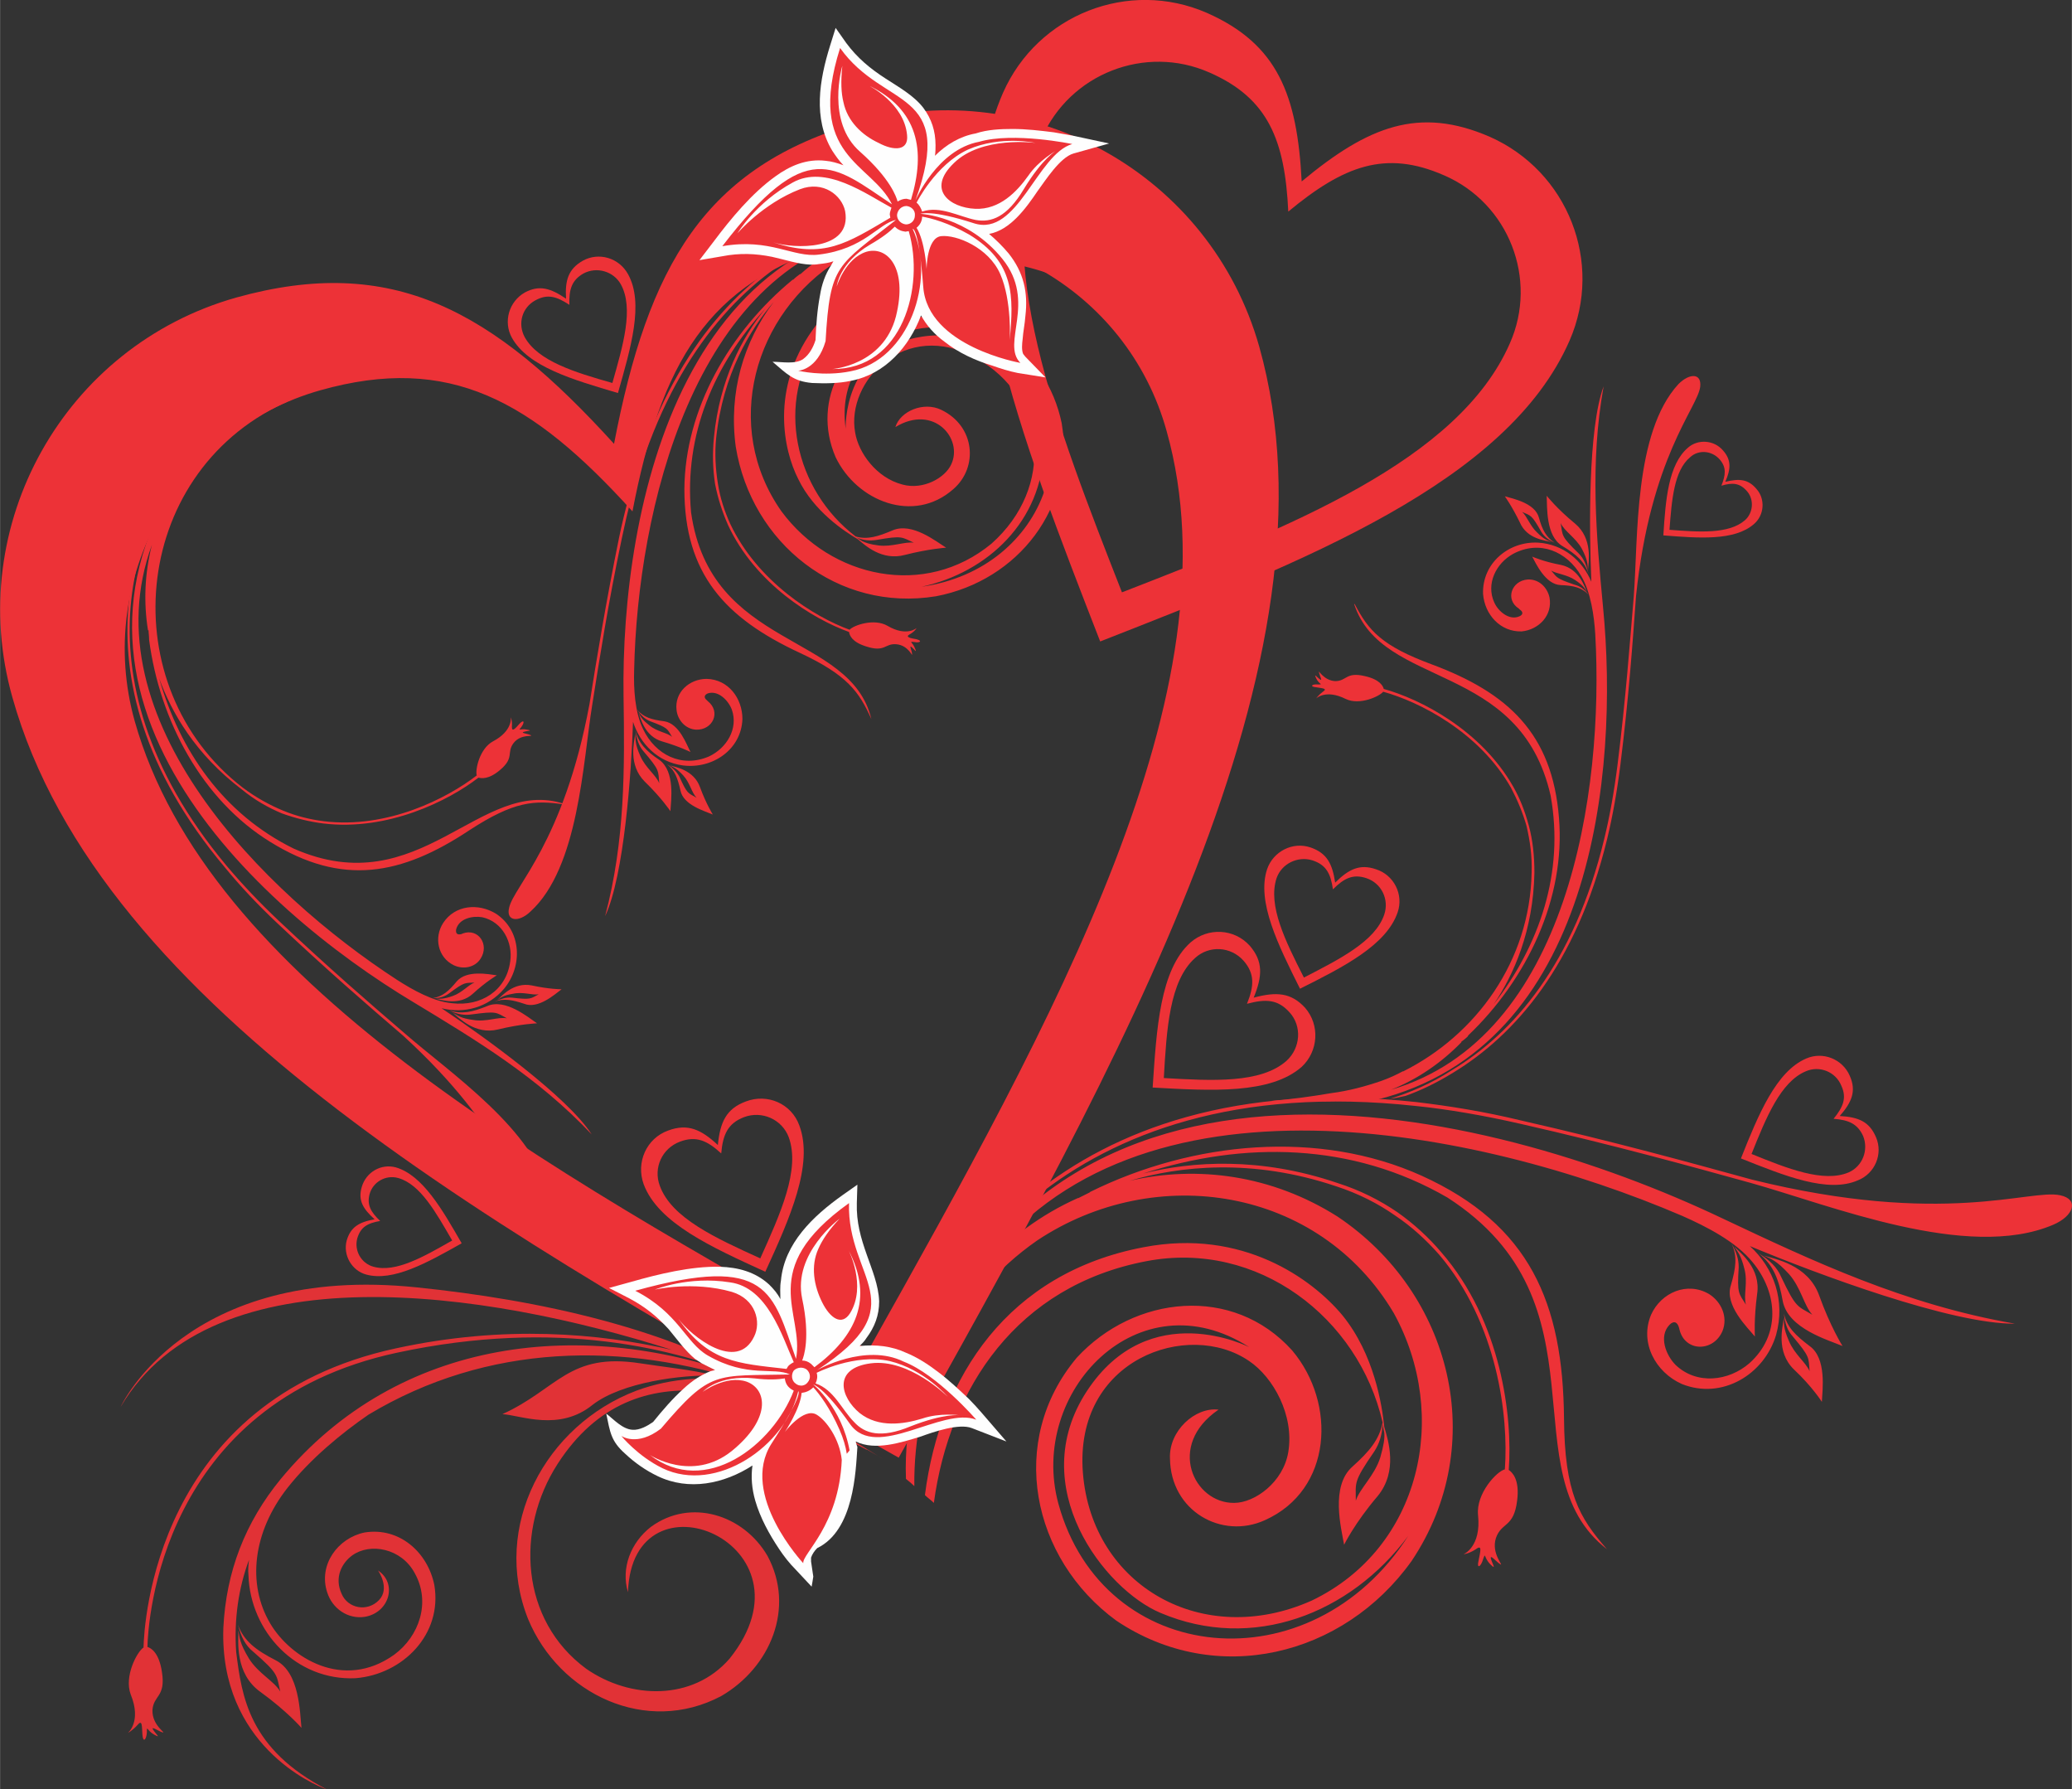<?xml version="1.0" encoding="UTF-8"?>
<!DOCTYPE svg PUBLIC "-//W3C//DTD SVG 1.1//EN" "http://www.w3.org/Graphics/SVG/1.1/DTD/svg11.dtd">
<!-- Creator: CorelDRAW X8 -->
<svg xmlns="http://www.w3.org/2000/svg" xml:space="preserve" width="1.705in" height="1.472in" version="1.1" style="shape-rendering:geometricPrecision; text-rendering:geometricPrecision; image-rendering:optimizeQuality; fill-rule:evenodd; clip-rule:evenodd"
viewBox="0 0 3712 3205"
 xmlns:xlink="http://www.w3.org/1999/xlink">
 <rect x="0" y="0" width="3712" height="3205" fill="#333333" stroke="none"/>
 <defs>
  <style type="text/css">
   <![CDATA[
    .fil2 {fill:#FEFEFE}
    .fil0 {fill:#ED3237}
    .fil1 {fill:#E13236}
   ]]>
  </style>
 </defs>
 <g id="Layer_x0020_1">

  <path class="fil0" d="M2308 379c-6,-128 -36,-203 -141,-249 -115,-51 -251,2 -301,118 -92,210 26,512 144,813 301,-117 603,-236 695,-446 51,-115 -2,-251 -118,-301 -105,-46 -180,-17 -279,65zm24 -54c119,-99 210,-135 337,-80 140,62 204,225 143,365 -111,254 -476,396 -841,539 -142,-365 -285,-730 -174,-983 62,-140 225,-204 365,-143 127,56 162,147 170,302z"/>
  <path class="fil0" d="M1133 916c-180,-199 -328,-282 -559,-217 -255,72 -404,337 -333,592 130,462 723,795 1315,1127 332,-592 664,-1184 534,-1646 -71,-256 -337,-405 -592,-333 -231,65 -314,213 -365,477zm-33 -121c61,-318 161,-497 440,-576 309,-86 629,94 716,402 157,559 -245,1274 -646,1990 -716,-402 -1431,-803 -1588,-1362 -87,-308 93,-629 401,-716 280,-78 459,22 677,262z"/>
  <path class="fil0" d="M2238 2413l0 0c-198,-127 -396,80 -342,280 80,293 453,329 627,58 -104,140 -279,208 -444,138 -100,-42 -244,-226 -132,-397 112,-171 291,-79 291,-79zm956 -82l0 0c10,49 81,69 107,80 0,0 -22,-35 -42,-91 -20,-55 -80,-65 -99,-71 13,6 23,9 45,33 22,25 27,57 42,73 -27,-16 -29,-11 -56,-68 -8,-18 -20,-29 -40,-42 26,21 36,46 43,86zm-93 -29l0 0c-12,36 30,76 43,92 0,0 -2,-31 4,-76 7,-46 -30,-74 -41,-85 6,9 12,15 18,39 7,25 -2,48 3,65 -13,-21 -16,-19 -13,-67 0,-15 -4,-27 -13,-43 11,23 8,44 -1,75zm141 109l0 0c-25,-19 -40,-33 -46,-58 2,18 6,30 16,41 31,37 28,37 30,62 -7,-16 -27,-30 -37,-54 -10,-23 -9,-31 -9,-42 -2,16 -15,61 18,93 33,31 50,58 50,58 1,-21 9,-78 -22,-100zm-762 155l0 0c-1,-4 -2,-9 -3,-15 -1,20 -6,35 -15,49 -38,55 -33,55 -33,88 7,-22 34,-45 44,-78 6,-21 8,-34 7,-44zm-57 61l0 0c-40,35 -20,111 -15,140 0,0 19,-39 60,-87 37,-45 19,-100 12,-124 -4,-39 -18,-130 -75,-200 -54,-65 -179,-156 -356,-122 -243,46 -365,232 -392,444 5,5 11,9 16,14 28,-206 149,-389 381,-433 199,-38 380,101 423,289 -6,31 -24,52 -54,79zm-73 240c196,-94 248,-332 147,-515 -134,-226 -427,-271 -639,-130 -148,103 -222,267 -220,440 -5,-5 -10,-9 -15,-13 -2,-51 4,-102 16,-151l-13 -2 -3 -1c1,-7 2,-15 4,-24 17,-77 83,-218 225,-332 142,-114 361,-200 685,-165 59,7 122,17 188,33 167,38 301,75 414,106 344,85 498,16 552,28 34,7 25,37 -13,53 -153,65 -398,-35 -541,-75 -112,-31 -246,-68 -413,-106 -66,-15 -129,-26 -188,-32 -322,-35 -539,50 -680,163 -141,113 -205,253 -223,329l-1 7c249,-688 1030,-499 1453,-298 163,77 328,155 525,189 -114,1 -355,-89 -475,-139 43,39 64,98 47,159 -21,71 -97,117 -169,88 -47,-21 -76,-74 -55,-124 18,-40 65,-60 104,-37 22,14 34,41 24,66 -16,38 -67,38 -77,-2l-1 -4c-3,-10 -9,-13 -17,-5 -20,21 -6,55 11,72 38,36 95,29 132,-3 56,-50 52,-125 6,-181 -30,-37 -83,-64 -126,-83 -366,-157 -980,-282 -1256,95 49,-55 108,-98 173,-127l1 0c6,-3 12,-6 20,-10l1 -1c184,-91 410,-112 594,-29 194,88 253,228 255,434 1,134 27,178 77,235l0 0c-178,-138 8,-441 -286,-630 -171,-99 -365,-101 -545,-43 88,-22 210,-30 348,17l0 0c41,13 76,31 107,52 30,21 57,46 79,72 108,124 128,295 121,390 6,4 20,17 15,55 -6,49 -28,38 -38,67 -9,28 15,51 8,47 -8,-5 -19,-19 -17,-10 2,8 11,22 -1,10 -12,-12 -8,-23 -13,-9 -4,14 -12,18 -8,2 3,-16 7,-29 -5,-20 -12,8 -22,9 -22,9 0,0 32,-13 26,-70 -4,-39 34,-79 48,-82 7,-94 -13,-262 -118,-385 -23,-26 -49,-50 -79,-70 -30,-21 -65,-39 -105,-52 -151,-51 -282,-36 -370,-10 122,-28 255,-10 372,64 205,137 273,408 133,617 -122,171 -350,227 -529,107 -152,-111 -196,-322 -71,-471 103,-112 280,-131 386,-13 80,95 72,250 -49,304 -77,35 -169,-16 -170,-111 -2,-49 45,-92 87,-87 -94,64 -44,168 28,167 37,0 88,-37 97,-91 11,-66 -27,-134 -70,-163 -109,-75 -314,-4 -298,200 16,203 215,316 410,229z"/>
  <path class="fil0" d="M1515 768l0 0c-23,-166 169,-233 282,-139 166,138 80,390 -146,422 120,-26 216,-119 219,-246 2,-77 -74,-224 -218,-202 -143,21 -137,165 -137,165zm-334 593l0 0c29,21 21,73 20,92 0,0 -16,-24 -46,-53 -30,-30 -19,-71 -17,-85 1,10 -1,17 9,39 9,21 28,34 34,49 -2,-23 1,-23 -28,-57 -9,-10 -12,-22 -15,-38 6,23 19,37 43,53zm9 -69l0 0c27,4 40,42 47,55 0,0 -20,-10 -51,-19 -31,-9 -39,-42 -42,-52 3,7 5,12 19,23 14,12 32,13 41,21 -9,-15 -7,-16 -39,-28 -10,-4 -16,-10 -24,-21 12,14 26,18 49,21zm29 124l0 0c-5,-22 -10,-36 -24,-47 10,6 17,13 22,22 14,31 15,29 31,38 -9,-9 -12,-27 -24,-40 -12,-13 -18,-15 -24,-18 10,3 43,8 54,39 11,30 23,49 23,49 -14,-6 -53,-17 -58,-43zm325 -447l0 0c-3,-2 -6,-4 -9,-6 12,5 23,6 36,4 46,-8 44,-5 66,5 -17,-2 -39,8 -63,5 -16,-2 -24,-5 -30,-8zm55 -19l0 0c35,-15 78,20 96,31 0,0 -31,2 -74,13 -41,11 -71,-17 -84,-28 -24,-14 -79,-50 -107,-108 -27,-53 -49,-161 25,-266 157,-221 443,-159 619,5l27 11 24 11 -57 -14c-167,-158 -449,-212 -598,-2 -83,118 -46,275 63,358 21,6 40,0 66,-11zm177 24c-119,98 -287,62 -376,-58 -107,-152 -50,-355 104,-451 129,-76 281,-62 403,18 2,2 28,20 16,8 -46,-45 -111,-74 -176,-86l2 -9 1 -2c-5,-2 -10,-3 -17,-4 -55,-12 -165,-11 -281,47 -115,58 -235,174 -308,394 -13,41 -25,84 -35,132 -24,118 -40,216 -53,298 -46,248 -136,327 -144,365 -6,24 17,27 38,7 87,-79 94,-267 111,-371 13,-82 28,-179 53,-298 10,-48 21,-91 35,-131 72,-218 191,-334 305,-392 114,-58 224,-58 278,-47l5 1c-517,-41 -625,519 -620,852 2,128 3,258 -33,394 34,-72 47,-256 50,-348 13,40 45,72 89,78 53,7 105,-28 107,-83 0,-37 -25,-71 -64,-72 -31,0 -58,24 -54,56 2,18 16,34 35,35 30,1 45,-32 21,-51l-2 -2c-5,-4 -5,-9 2,-12 19,-6 37,13 43,29 12,34 -9,69 -41,84 -49,21 -96,-3 -118,-49 -15,-31 -17,-73 -16,-106 6,-283 105,-717 430,-785 -49,16 -94,42 -132,76l-1 0c-4,3 -8,6 -12,10l-1 0c-113,93 -193,232 -194,375 0,152 73,231 206,293 86,40 107,70 129,119l0 0c-37,-156 -288,-124 -323,-370 -13,-140 42,-266 133,-365 -41,50 -82,127 -92,230l0 0c-3,30 -2,58 2,84 5,26 13,50 23,73 49,106 153,169 217,192 1,6 5,18 31,26 34,11 33,-6 54,-4 22,2 29,24 28,18 0,-6 -6,-17 -1,-13 4,3 11,13 6,2 -4,-11 -12,-12 -1,-11 10,2 15,-2 4,-5 -12,-2 -21,-4 -12,-9 9,-5 12,-11 12,-11 0,0 -18,16 -52,-4 -24,-14 -61,-1 -68,7 -63,-23 -165,-86 -214,-190 -10,-22 -18,-46 -22,-72 -4,-25 -6,-53 -3,-82l0 0c12,-113 60,-193 103,-243 -54,71 -81,162 -68,259 28,173 183,297 359,268 147,-28 250,-160 225,-310 -27,-131 -150,-221 -283,-184 -103,33 -167,141 -122,245 38,79 140,120 211,57 45,-39 39,-113 -22,-142 -31,-15 -73,2 -82,31 69,-42 122,21 100,67 -11,24 -50,46 -87,36 -47,-12 -79,-57 -85,-93 -17,-92 90,-204 216,-134 127,70 142,232 28,333z"/>
  <path class="fil1" d="M1062 2516c52,-40 159,-54 220,-52 -45,-11 -90,-15 -135,-22 -128,-20 -148,46 -247,91 33,2 102,32 162,-17zm-568 458c-35,-18 -57,-34 -68,-64 6,22 13,37 28,49 46,40 41,41 48,71 -11,-19 -39,-32 -56,-59 -17,-28 -17,-38 -19,-51 0,19 -7,78 40,111 47,34 73,64 73,64 -3,-27 -3,-99 -46,-121zm91 231c-24,-8 -192,-81 -185,-289 5,-101 39,-189 103,-267 211,-255 545,-291 839,-179 -131,-54 -342,-109 -631,-47 -424,91 -446,483 -447,527 7,2 21,11 26,45 7,45 -15,41 -17,68 -1,28 26,42 18,40 -7,-2 -21,-12 -17,-5 4,7 16,17 2,9 -13,-7 -13,-18 -13,-4 -1,14 -7,19 -8,4 -1,-15 0,-28 -9,-17 -9,10 -17,14 -17,14 0,0 25,-20 5,-69 -12,-32 11,-76 23,-84 1,-40 20,-443 453,-536 194,-42 363,-27 494,3 -335,-107 -822,-179 -988,102 0,0 117,-257 531,-214 214,22 461,73 645,189 64,40 127,80 191,119 -9,-6 -19,-11 -29,-17l0 0 -3 -1c-174,-95 -412,-191 -552,26 -76,118 -67,280 51,367 79,55 191,58 257,-18 165,-206 -175,-347 -182,-119 -13,-43 5,-89 41,-117 71,-52 166,-22 209,52 50,93 5,200 -83,251 -134,71 -290,-3 -346,-138 -66,-166 31,-347 194,-409 62,-23 137,-29 204,-13 -227,-76 -471,-72 -684,56 -48,33 -104,79 -145,131 -62,79 -73,172 -31,243 36,61 131,121 222,56 45,-33 66,-94 37,-146 -24,-45 -80,-55 -112,-32 -18,13 -33,39 -19,69 11,26 46,33 67,11 20,-21 -1,-52 -2,-53 35,23 21,75 -23,83 -31,5 -59,-15 -68,-44 -16,-49 19,-97 67,-107 62,-10 113,35 125,94 15,88 -56,160 -141,167 -106,5 -189,-83 -192,-185 -1,-9 0,-18 1,-27 -19,51 -27,107 -23,165 10,80 23,174 162,246z"/>
  <path class="fil2" d="M1281 2454c-8,-4 -16,-8 -24,-12 -4,-3 -8,-5 -12,-8 -18,-15 -32,-35 -47,-53 -21,-23 -42,-40 -70,-55l-37 -19 40 -11c49,-14 107,-28 158,-27 33,1 64,9 89,32 8,8 15,16 20,26 0,-11 -1,-22 1,-33 6,-67 58,-116 110,-153l27 -19 -1 33c-1,34 7,62 18,93 9,26 21,54 22,83 0,25 -8,46 -23,66 -3,5 -7,9 -12,14 29,-3 57,0 83,12 20,8 40,21 57,34 20,15 38,32 56,49 8,8 16,17 23,25l44 51 -62 -24c-23,-9 -69,7 -91,15 -36,11 -82,26 -117,9 1,4 2,7 3,10 -3,44 -6,149 -72,181 -5,5 -9,11 -11,17l0 7 4 27c-1,7 -2,12 -3,18l-29 -31c-11,-11 -21,-24 -29,-36 -18,-27 -34,-56 -43,-87 -6,-21 -8,-42 -5,-63 -51,33 -114,46 -170,19 -21,-10 -41,-24 -58,-40 -26,-23 -27,-39 -34,-72 13,10 29,28 47,29 13,1 27,-7 37,-14 17,-21 35,-42 55,-60 14,-13 30,-24 48,-31l8 -2z"/>
  <path class="fil0" d="M1719 2535l0 0c0,0 -27,-4 -88,20 -53,22 -82,13 -101,-8 -22,-22 -36,-58 -69,-69 3,-6 4,-13 2,-19 0,0 68,-35 131,-21 62,15 104,64 104,64 0,0 -69,-69 -138,-60 -69,9 -54,61 -20,89 34,27 79,20 112,10 32,-11 67,-6 67,-6zm-297 -44l0 0c-37,97 -158,192 -258,115 0,0 76,50 147,-7 70,-57 64,-110 27,-124 -37,-13 -79,18 -79,18 0,0 28,-31 93,-24 24,3 42,2 54,0 1,8 4,14 11,19l5 3zm-13 -39l0 0c-89,-10 -139,-12 -194,-90 23,31 105,97 136,32 13,-26 3,-67 -40,-80 -70,-20 -138,-4 -138,-4 0,0 60,-25 135,-13 67,9 93,96 114,143 -4,2 -7,4 -10,7l-3 5zm50 -3l0 0 -6 -6c-5,-4 -10,-6 -16,-6 3,-7 15,-41 0,-111 -17,-81 67,-143 67,-143 -19,20 -31,38 -38,54 -14,31 -8,66 7,96 14,28 35,43 50,19 30,-49 -3,-113 -3,-113 46,88 13,155 -61,210zm-14 4l0 0c7,6 8,16 2,23 -5,7 -15,8 -22,2 -7,-5 -8,-16 -3,-23 6,-6 16,-7 23,-2zm-30 9c-134,3 -141,-9 -231,97 -43,33 -71,13 -71,13 0,0 29,36 74,58 96,46 221,-40 243,-138 0,0 11,3 -48,94 -58,91 57,214 57,214 -2,-17 64,-67 69,-185 -4,-38 -28,-71 -45,-81 -23,-14 -57,31 -57,31 0,0 28,-42 30,-70 8,-1 15,-4 21,-10 11,12 30,37 47,76 7,16 11,30 13,43l5 -6c-14,-77 -65,-118 -65,-118 0,0 19,4 66,71 47,66 165,-32 226,-8 0,0 -70,-81 -130,-104 -69,-34 -155,15 -155,15 180,-117 53,-162 57,-299 -168,120 -79,197 -95,279 -42,-118 -47,-189 -288,-122 78,40 90,93 130,116 71,41 119,20 147,34z"/>
  <path class="fil2" d="M1493 468c-8,3 -17,4 -26,5 -5,1 -10,1 -15,1 -23,-1 -46,-9 -69,-14 -30,-6 -58,-7 -89,-1l-41 7 26 -34c30,-40 68,-86 110,-116 26,-19 56,-32 90,-28 11,1 21,4 32,8 -8,-8 -14,-17 -20,-26 -35,-58 -23,-127 -4,-188l10 -32 19 27c20,27 43,46 71,64 23,15 50,30 67,52 15,20 22,42 22,67 0,6 0,12 -1,19 20,-20 45,-35 73,-40 21,-7 45,-8 66,-8 25,0 50,3 74,6 11,2 23,4 34,6l65 14 -64 18c-24,7 -50,48 -64,67 -21,31 -49,70 -87,77 13,11 24,22 35,35 27,34 35,70 30,112 -1,14 -4,28 -5,42 -1,8 -2,19 1,26l4 5 36 37 -50 -8c-15,-3 -31,-8 -45,-13 -30,-9 -61,-23 -86,-43 -18,-13 -32,-29 -42,-47 -21,56 -64,105 -125,117 -23,5 -47,5 -70,4 -34,-3 -45,-16 -71,-38 17,0 41,5 55,-5 11,-8 18,-21 22,-34 1,-26 3,-54 8,-80 3,-19 9,-37 20,-54l4 -7z"/>
  <path class="fil0" d="M1892 270l0 0c0,0 -24,13 -58,69 -30,50 -58,60 -86,55 -30,-6 -64,-26 -96,-15 -2,-6 -5,-12 -10,-16 0,0 34,-68 92,-95 59,-26 121,-12 121,-12 0,0 -96,-13 -146,36 -50,48 -7,80 38,82 44,2 75,-31 95,-59 19,-28 50,-45 50,-45zm-240 118l0 0c17,3 47,11 84,32 82,50 80,110 73,189 0,0 4,-70 -17,-118 -21,-48 -79,-71 -106,-68 -26,3 -26,59 -26,59 0,0 -3,-50 -18,-74 6,-5 10,-12 10,-20zm-24 26l0 0c29,100 -11,248 -137,247 0,0 91,-6 114,-94 22,-88 -16,-127 -53,-116 -38,12 -53,62 -53,62 0,0 4,-42 60,-75 21,-12 35,-23 44,-32 5,5 11,8 19,9l6 -1zm-33 -24l0 0c-78,46 -119,74 -210,44 37,12 142,16 129,-56 -6,-28 -39,-55 -81,-39 -67,26 -112,79 -112,79 0,0 33,-55 99,-91 59,-33 132,21 177,45 -1,4 -3,8 -3,12l1 6zm37 -32l0 0 -8 -2c-6,0 -11,2 -16,5 -2,-8 -13,-41 -67,-89 -62,-54 -32,-154 -32,-154 -3,28 -2,49 2,65 7,34 33,59 63,73 28,15 54,14 51,-14 -5,-57 -69,-89 -69,-89 89,43 103,116 76,205zm-8 11l0 0c9,1 16,8 15,17 0,9 -7,16 -16,16 -9,-1 -16,-8 -16,-17 1,-9 8,-16 17,-16zm-19 25c-105,83 -118,78 -126,217 -15,52 -49,53 -49,53 0,0 45,11 94,1 105,-20 153,-164 111,-255 0,0 11,-4 19,104 8,107 174,136 174,136 -35,-35 30,-109 -32,-186 -62,-77 -147,-81 -147,-81 0,0 19,-8 96,17 78,25 113,-124 176,-142 0,0 -105,-22 -167,-4 -75,14 -114,105 -114,105 73,-202 -56,-162 -135,-273 -62,196 56,205 93,280 -105,-70 -152,-123 -304,75 86,-15 127,21 173,15 82,-10 107,-56 138,-62z"/>
  <path class="fil0" d="M2234 1798c13,-32 14,-54 -6,-77 -23,-26 -62,-28 -87,-5 -46,41 -51,128 -56,215 87,5 174,10 220,-31 25,-23 28,-62 5,-87 -21,-23 -42,-24 -76,-15zm12 -11c41,-11 67,-9 92,18 27,31 24,78 -6,106 -56,49 -161,43 -267,37 7,-105 13,-211 68,-260 31,-27 78,-25 106,6 24,28 23,54 7,93z"/>
  <path class="fil0" d="M1292 2066c-25,-23 -45,-32 -74,-21 -32,12 -48,47 -36,79 21,58 101,94 180,130 36,-80 72,-159 51,-217 -12,-32 -48,-48 -80,-36 -29,11 -38,31 -41,65zm-6 -15c4,-41 15,-65 50,-78 39,-15 82,4 96,43 26,70 -17,166 -61,262 -96,-44 -192,-87 -218,-157 -14,-39 5,-82 44,-96 35,-13 59,-2 89,26z"/>
  <path class="fil0" d="M1020 546c-23,-15 -39,-20 -61,-8 -24,13 -32,42 -19,66 24,43 90,63 157,82 19,-67 39,-134 15,-177 -13,-23 -43,-32 -67,-19 -21,12 -26,29 -25,56zm-6 -11c-2,-33 4,-53 30,-68 29,-16 65,-5 81,24 29,52 5,132 -18,213 -81,-24 -161,-47 -190,-99 -16,-29 -5,-65 23,-81 26,-14 46,-8 74,11z"/>
  <path class="fil0" d="M3285 2004c17,-21 24,-37 14,-59 -10,-25 -39,-37 -64,-26 -45,19 -71,83 -97,148 64,26 129,52 174,33 25,-11 36,-40 26,-65 -10,-22 -26,-29 -53,-31zm11 -5c34,2 53,10 65,38 13,30 -2,65 -32,77 -54,24 -132,-8 -210,-39 31,-78 63,-156 117,-179 30,-13 65,1 78,31 12,27 4,47 -18,72z"/>
  <path class="fil0" d="M873 1802l0 0c32,-14 73,20 89,31 0,0 -29,1 -70,11 -41,10 -70,-21 -81,-30 9,5 14,10 37,13 23,4 44,-6 60,-3 -20,-11 -18,-13 -63,-7 -13,2 -25,0 -40,-7 22,7 41,3 68,-8zm-55 -44l0 0c18,-21 57,-13 72,-11 0,0 -19,11 -43,33 -24,22 -56,11 -66,9 7,0 13,1 30,-5 17,-6 28,-20 39,-24 -17,1 -17,-2 -45,19 -8,6 -17,9 -30,9 18,-3 29,-13 43,-30zm121 40l0 0c-21,-7 -36,-10 -53,-4 12,-5 21,-8 31,-7 34,4 33,2 48,-6 -12,2 -28,-5 -46,-1 -18,3 -22,7 -28,11 8,-7 29,-32 61,-26 32,7 54,7 54,7 -12,9 -42,36 -67,26zm-430 -1076c1,-1 31,-13 14,-9 -63,15 -121,55 -165,105l-7 -7 -1 -2c-4,3 -8,7 -13,12 -38,40 -96,135 -107,264 -11,129 24,292 173,469 27,33 58,66 93,99 88,83 163,148 226,202 186,170 206,288 234,315 18,17 32,0 27,-28 -22,-116 -178,-221 -258,-291 -63,-54 -137,-118 -226,-202 -35,-33 -66,-66 -93,-98 -147,-176 -183,-338 -172,-466 11,-127 69,-221 106,-261l4 -4c-307,419 112,805 398,976 109,66 221,133 318,236 -44,-68 -193,-175 -269,-226 40,10 83,-1 112,-35 34,-41 31,-104 -14,-134 -32,-20 -74,-16 -95,16 -17,26 -10,62 19,76 17,8 38,4 48,-12 16,-25 -4,-55 -32,-45l-2 1c-7,2 -11,0 -10,-8 5,-20 30,-25 47,-22 36,8 55,45 50,79 -7,53 -53,81 -104,75 -34,-3 -71,-24 -99,-42 -237,-154 -553,-467 -439,-779 -13,51 -15,103 -7,153l1 0c0,5 1,10 1,16l0 1c19,145 95,287 217,362 129,80 235,60 357,-21 80,-52 116,-54 170,-46l0 -1c-152,-50 -258,180 -485,80 -126,-62 -204,-175 -241,-305 22,61 65,136 148,199l0 0 0 0c23,19 48,33 72,43 25,9 50,15 74,18 116,14 225,-41 278,-82 5,1 18,4 39,-14 26,-22 11,-31 24,-48 13,-17 36,-11 31,-14 -6,-3 -19,-4 -13,-6 6,-2 18,-2 6,-4 -12,-3 -17,4 -10,-5 6,-8 5,-14 -3,-6 -8,9 -14,16 -14,6 1,-11 -2,-17 -2,-17 0,0 4,24 -32,43 -24,13 -32,51 -29,61 -53,41 -160,96 -274,82 -24,-3 -49,-9 -73,-19 -24,-10 -48,-23 -72,-41l0 0c-233,-179 -204,-560 74,-689z"/>
  <path class="fil0" d="M681 2187c-23,4 -35,11 -41,31 -6,22 7,45 29,51 40,11 90,-18 141,-47 -29,-50 -57,-101 -97,-112 -22,-6 -45,7 -51,29 -5,19 2,32 19,48zm-10 -3c-21,-19 -30,-34 -23,-58 8,-27 35,-42 61,-35 48,14 83,75 118,136 -62,35 -123,69 -171,56 -26,-7 -42,-35 -35,-61 7,-24 22,-33 50,-38z"/>
  <path class="fil0" d="M2799 978l0 0c-30,-18 -27,-70 -28,-90 0,0 18,23 51,50 32,27 24,69 23,83 -1,-10 0,-17 -11,-38 -11,-20 -31,-31 -38,-46 4,23 0,23 32,54 10,10 14,21 18,37 -7,-22 -22,-35 -47,-50zm-3 70l0 0c-27,-1 -44,-38 -51,-51 0,0 20,9 52,15 32,7 42,39 46,48 -4,-6 -6,-11 -21,-21 -15,-10 -33,-11 -43,-17 11,13 9,14 41,25 11,3 18,8 26,18 -13,-13 -27,-16 -50,-17zm-39 -121l0 0c6,22 13,35 28,45 -11,-5 -19,-11 -24,-20 -17,-30 -18,-28 -34,-35 9,8 14,25 27,37 13,13 19,14 26,17 -11,-3 -44,-5 -57,-35 -14,-29 -27,-47 -27,-47 14,4 54,12 61,38zm-239 1036c-9,2 -18,4 -27,5 35,-11 73,-27 110,-51 110,-66 219,-191 273,-414 10,-41 18,-86 24,-134 15,-120 22,-219 29,-301 8,-105 0,-293 80,-380 20,-20 42,-20 39,5 -5,38 -89,125 -115,375 -6,83 -13,182 -28,302 -6,48 -14,93 -24,134 -55,225 -165,350 -275,417 -29,18 -58,32 -86,42zm-241 9c71,2 134,0 189,-2 388,-96 435,-585 406,-882 -12,-128 -24,-257 1,-396 -28,75 -26,258 -22,350 -16,-38 -50,-67 -95,-70 -53,-3 -101,37 -99,92 3,37 31,68 69,67 31,-3 56,-29 50,-61 -4,-18 -19,-33 -39,-32 -29,2 -41,36 -16,52l2 2c6,4 6,9 -1,12 -18,8 -38,-9 -45,-25 -15,-33 3,-70 34,-87 47,-25 96,-5 122,40 17,29 23,71 25,104 16,282 -48,723 -366,816 48,-19 91,-49 126,-85l0 -1c4,-3 8,-6 12,-10l0 -1c106,-101 175,-246 163,-390 -12,-151 -91,-224 -228,-275 -89,-33 -113,-60 -138,-108l-1 0c50,153 297,101 352,343 25,138 -20,268 -102,374 36,-53 71,-132 73,-236l0 0c0,-30 -3,-58 -10,-84 -7,-26 -16,-49 -28,-70 -58,-102 -167,-157 -232,-175 -1,-5 -7,-17 -34,-23 -34,-8 -32,9 -53,9 -21,-1 -31,-22 -29,-16 1,6 7,17 2,13 -5,-3 -12,-13 -7,-2 5,11 14,11 3,11 -11,-1 -15,4 -3,5 11,2 21,2 12,8 -8,6 -12,12 -12,12 0,0 17,-17 53,1 25,12 61,-5 67,-13 65,18 172,72 229,172 11,21 21,44 28,69 6,26 10,53 9,83 -3,159 -100,291 -230,356l-1 0c-11,6 -24,12 -38,17 -29,10 -59,18 -90,22 -35,6 -72,11 -108,14z"/>
  <path class="fil0" d="M2388 1593c-4,-28 -12,-44 -37,-52 -26,-8 -55,6 -64,32 -16,49 16,113 49,178 64,-33 128,-65 144,-113 9,-27 -5,-56 -32,-65 -24,-8 -40,0 -60,20zm4 -12c24,-24 44,-34 73,-24 32,10 50,45 39,77 -20,59 -97,98 -175,137 -39,-78 -78,-156 -59,-214 11,-32 46,-50 78,-39 29,10 39,29 44,63z"/>
  <path class="fil0" d="M3084 870c8,-20 9,-33 -3,-47 -14,-16 -38,-18 -53,-4 -29,24 -33,77 -37,130 53,4 106,8 135,-17 15,-13 17,-37 4,-52 -13,-15 -26,-16 -46,-10zm7 -7c25,-6 41,-5 56,13 16,18 14,47 -5,63 -35,30 -98,25 -162,20 4,-64 9,-127 44,-157 18,-16 47,-14 63,5 15,17 14,33 4,56z"/>
 </g>
</svg>
